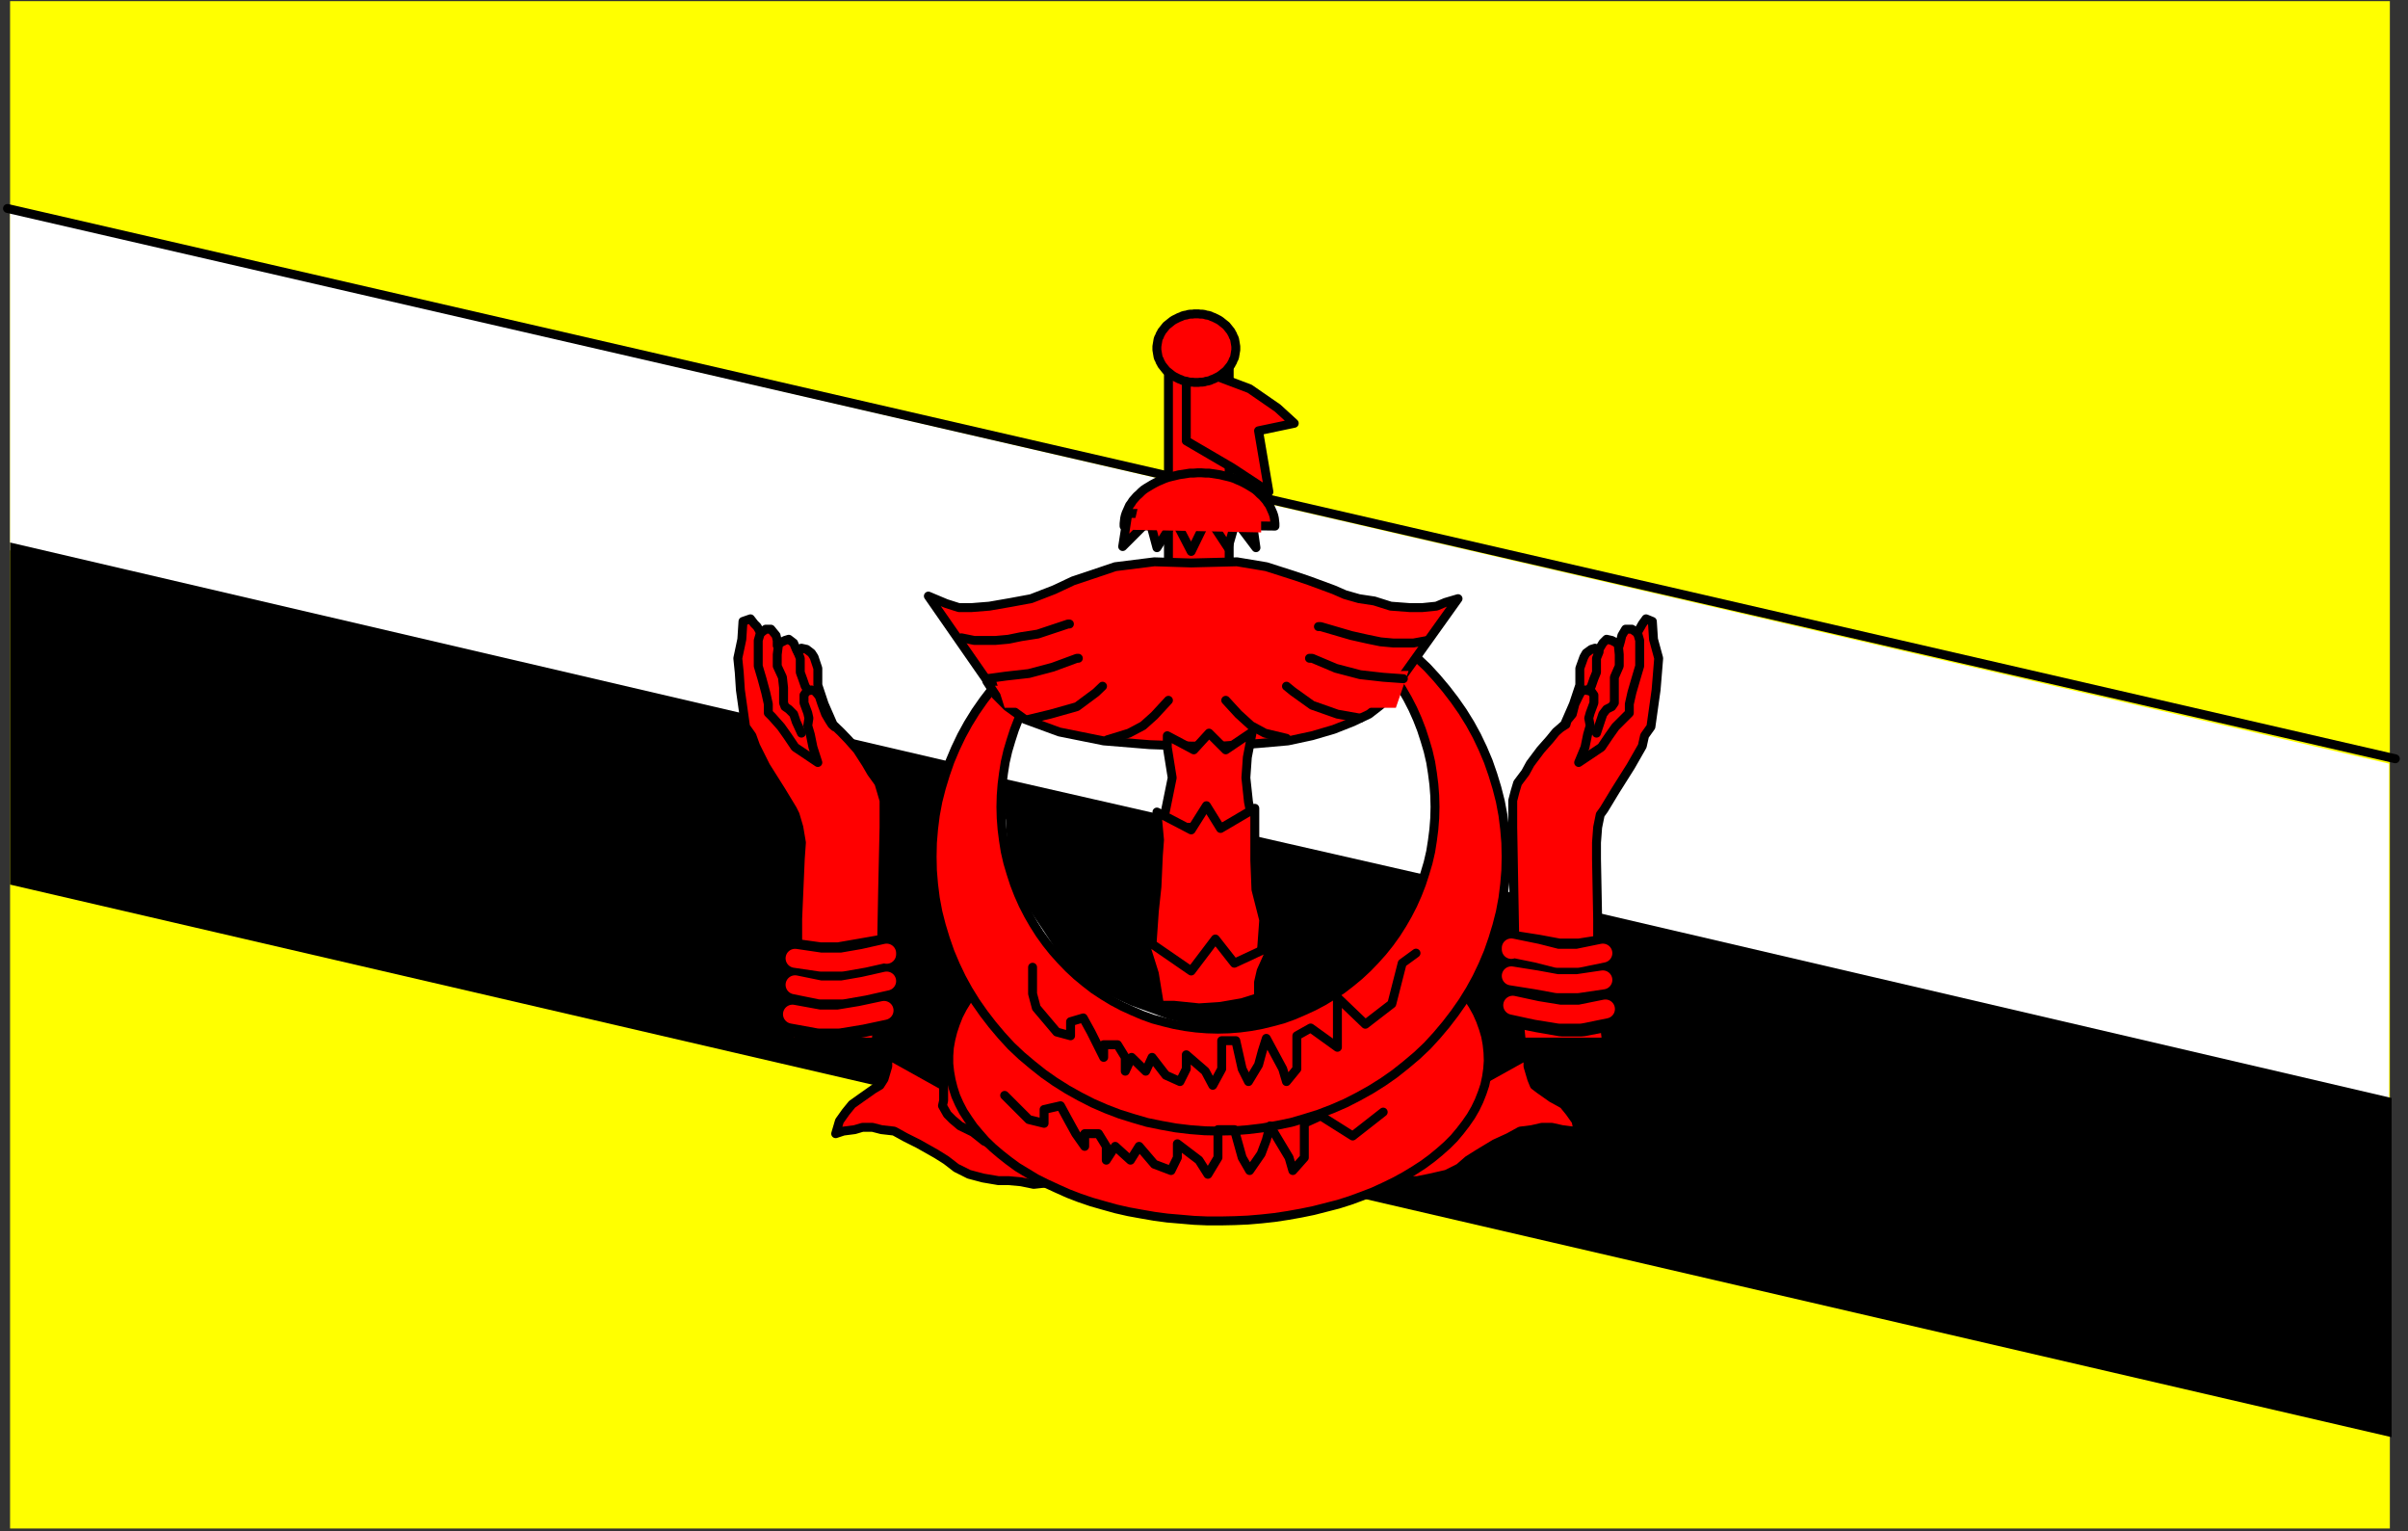 <?xml version="1.0" encoding="UTF-8" standalone="no"?>
<svg
   xmlns:ooo="http://xml.openoffice.org/svg/export"
   xmlns:dc="http://purl.org/dc/elements/1.1/"
   xmlns:cc="http://creativecommons.org/ns#"
   xmlns:rdf="http://www.w3.org/1999/02/22-rdf-syntax-ns#"
   xmlns:svg="http://www.w3.org/2000/svg"
   xmlns="http://www.w3.org/2000/svg"
   xmlns:sodipodi="http://sodipodi.sourceforge.net/DTD/sodipodi-0.dtd"
   xmlns:inkscape="http://www.inkscape.org/namespaces/inkscape"
   version="1.2"
   width="83.65mm"
   height="53.18mm"
   viewBox="0 0 8365 5318"
   preserveAspectRatio="xMidYMid"
   xml:space="preserve"
   id="svg226"
   sodipodi:docname="bruneif.svg"
   style="fill-rule:evenodd;stroke-width:28.222;stroke-linejoin:round"
   inkscape:version="0.92.5 (2060ec1f9f, 2020-04-08)"><rect x="0" y="0" width="8365" height="5318" fill="#333333" stroke="none"/><sodipodi:namedview
   pagecolor="#ffffff"
   bordercolor="#666666"
   borderopacity="1"
   objecttolerance="10"
   gridtolerance="10"
   guidetolerance="10"
   inkscape:pageopacity="0"
   inkscape:pageshadow="2"
   inkscape:window-width="664"
   inkscape:window-height="487"
   id="namedview228"
   showgrid="false"
   inkscape:zoom="0.2102413"
   inkscape:cx="158.09764"
   inkscape:cy="100.49764"
   inkscape:window-x="0"
   inkscape:window-y="0"
   inkscape:window-maximized="0"
   inkscape:current-layer="svg226" />
 <defs
   class="ClipPathGroup"
   id="defs8">
  <clipPath
   id="presentation_clip_path"
   clipPathUnits="userSpaceOnUse">
   <rect
   x="0"
   y="0"
   width="21000"
   height="29700"
   id="rect2" />
  </clipPath>
  <clipPath
   id="presentation_clip_path_shrink"
   clipPathUnits="userSpaceOnUse">
   <rect
   x="21"
   y="29"
   width="20958"
   height="29641"
   id="rect5" />
  </clipPath>
 </defs>
 <defs
   class="TextShapeIndex"
   id="defs12">
  <g
   ooo:slide="id1"
   ooo:id-list="id3"
   id="g10" />
 </defs>
 <defs
   class="EmbeddedBulletChars"
   id="defs44">
  <g
   id="bullet-char-template-57356"
   transform="matrix(4.8828125e-4,0,0,-4.8828125e-4,0,0)">
   <path
   d="M 580,1141 1163,571 580,0 -4,571 Z"
   id="path14"
   inkscape:connector-curvature="0" />
  </g>
  <g
   id="bullet-char-template-57354"
   transform="matrix(4.8828125e-4,0,0,-4.8828125e-4,0,0)">
   <path
   d="M 8,1128 H 1137 V 0 H 8 Z"
   id="path17"
   inkscape:connector-curvature="0" />
  </g>
  <g
   id="bullet-char-template-10146"
   transform="matrix(4.8828125e-4,0,0,-4.8828125e-4,0,0)">
   <path
   d="M 174,0 602,739 174,1481 1456,739 Z M 1358,739 309,1346 659,739 Z"
   id="path20"
   inkscape:connector-curvature="0" />
  </g>
  <g
   id="bullet-char-template-10132"
   transform="matrix(4.8828125e-4,0,0,-4.8828125e-4,0,0)">
   <path
   d="M 2015,739 1276,0 H 717 l 543,543 H 174 v 393 h 1086 l -543,545 h 557 z"
   id="path23"
   inkscape:connector-curvature="0" />
  </g>
  <g
   id="bullet-char-template-10007"
   transform="matrix(4.8828125e-4,0,0,-4.8828125e-4,0,0)">
   <path
   d="m 0,-2 c -7,16 -16,29 -25,39 l 381,530 c -94,256 -141,385 -141,387 0,25 13,38 40,38 9,0 21,-2 34,-5 21,4 42,12 65,25 l 27,-13 111,-251 280,301 64,-25 24,25 c 21,-10 41,-24 62,-43 C 886,937 835,863 770,784 769,783 710,716 594,584 L 774,223 c 0,-27 -21,-55 -63,-84 l 16,-20 C 717,90 699,76 672,76 641,76 570,178 457,381 L 164,-76 c -22,-34 -53,-51 -92,-51 -42,0 -63,17 -64,51 -7,9 -10,24 -10,44 0,9 1,19 2,30 z"
   id="path26"
   inkscape:connector-curvature="0" />
  </g>
  <g
   id="bullet-char-template-10004"
   transform="matrix(4.8828125e-4,0,0,-4.8828125e-4,0,0)">
   <path
   d="M 285,-33 C 182,-33 111,30 74,156 52,228 41,333 41,471 c 0,78 14,145 41,201 34,71 87,106 158,106 53,0 88,-31 106,-94 l 23,-176 c 8,-64 28,-97 59,-98 l 735,706 c 11,11 33,17 66,17 42,0 63,-15 63,-46 V 965 c 0,-36 -10,-64 -30,-84 L 442,47 C 390,-6 338,-33 285,-33 Z"
   id="path29"
   inkscape:connector-curvature="0" />
  </g>
  <g
   id="bullet-char-template-9679"
   transform="matrix(4.8828125e-4,0,0,-4.8828125e-4,0,0)">
   <path
   d="M 813,0 C 632,0 489,54 383,161 276,268 223,411 223,592 c 0,181 53,324 160,431 106,107 249,161 430,161 179,0 323,-54 432,-161 108,-107 162,-251 162,-431 0,-180 -54,-324 -162,-431 C 1136,54 992,0 813,0 Z"
   id="path32"
   inkscape:connector-curvature="0" />
  </g>
  <g
   id="bullet-char-template-8226"
   transform="matrix(4.8828125e-4,0,0,-4.8828125e-4,0,0)">
   <path
   d="m 346,457 c -73,0 -137,26 -191,78 -54,51 -81,114 -81,188 0,73 27,136 81,188 54,52 118,78 191,78 73,0 134,-26 185,-79 51,-51 77,-114 77,-187 0,-75 -25,-137 -76,-188 -50,-52 -112,-78 -186,-78 z"
   id="path35"
   inkscape:connector-curvature="0" />
  </g>
  <g
   id="bullet-char-template-8211"
   transform="matrix(4.8828125e-4,0,0,-4.8828125e-4,0,0)">
   <path
   d="M -4,459 H 1135 V 606 H -4 Z"
   id="path38"
   inkscape:connector-curvature="0" />
  </g>
  <g
   id="bullet-char-template-61548"
   transform="matrix(4.8828125e-4,0,0,-4.8828125e-4,0,0)">
   <path
   d="m 173,740 c 0,163 58,303 173,419 116,115 255,173 419,173 163,0 302,-58 418,-173 116,-116 174,-256 174,-419 0,-163 -58,-303 -174,-418 C 1067,206 928,148 765,148 601,148 462,206 346,322 231,437 173,577 173,740 Z"
   id="path41"
   inkscape:connector-curvature="0" />
  </g>
 </defs>
 <g
   id="g49"
   transform="translate(-6317,-12191)">
  <g
   id="id2"
   class="Master_Slide">
   <g
   id="bg-id2"
   class="Background" />
   <g
   id="bo-id2"
   class="BackgroundObjects" />
  </g>
 </g>
 <g
   class="SlideGroup"
   id="g224"
   transform="translate(-6317,-12191)">
  <g
   id="g222">
   <g
   id="container-id1">
    <g
   id="id1"
   class="Slide"
   clip-path="url(#presentation_clip_path)">
     <g
   class="Page"
   id="g218">
      <g
   class="Graphic"
   id="g216">
       <g
   id="id3">
        <rect
   class="BoundingBox"
   x="6317"
   y="12191"
   width="8365"
   height="5318"
   id="rect51"
   style="fill:none;stroke:none" />
        <defs
   id="defs56">
         <clipPath
   id="clip_path_1"
   clipPathUnits="userSpaceOnUse">
          <path
   d="m 6317,12191 h 8364 v 5317 H 6317 Z"
   id="path53"
   inkscape:connector-curvature="0" />
         </clipPath>
        </defs>
        <g
   clip-path="url(#clip_path_1)"
   id="g58" />
        <defs
   id="defs63">
         <clipPath
   id="clip_path_2"
   clipPathUnits="userSpaceOnUse">
          <path
   d="m 6317,12195 h 8355 v 5304 H 6317 Z"
   id="path60"
   inkscape:connector-curvature="0" />
         </clipPath>
        </defs>
        <g
   clip-path="url(#clip_path_2)"
   id="g211">
         <path
   d="m 6352,12195 h 8267 v 5304 H 6352 Z"
   id="path65"
   inkscape:connector-curvature="0"
   style="fill:#ffff00;stroke:none" />
         <path
   d="m 6352,12928 8264,1915 v 1188 L 6352,14102 Z"
   id="path67"
   inkscape:connector-curvature="0"
   style="fill:#ffffff;stroke:none" />
         <path
   d="m 6352,14075 8273,1929 v 1178 L 6352,15263 Z"
   id="path69"
   inkscape:connector-curvature="0"
   style="fill:#000000;stroke:none" />
         <path
   d="m 6343,12915 8295,1911"
   id="path71"
   inkscape:connector-curvature="0"
   style="fill:none;stroke:#000000;stroke-width:31;stroke-linecap:round;stroke-linejoin:round" />
         <path
   d="m 10994,16291 119,13 44,-9 44,-4 h 40 l 44,-9 57,-13 44,-22 31,-27 35,-22 58,-35 48,-22 40,-22 40,-5 35,-8 h 35 l 36,8 39,5 18,9 -9,-44 -22,-31 -22,-27 -40,-22 -44,-31 -17,-13 -9,-22 -13,-44 v -40 l -578,322 z"
   id="path73"
   inkscape:connector-curvature="0"
   style="fill:#ff0000;stroke:none" />
         <path
   d="m 10994,16291 119,13 44,-9 44,-4 h 40 l 44,-9 57,-13 44,-22 31,-27 35,-22 58,-35 48,-22 40,-22 40,-5 35,-8 h 35 l 36,8 39,5 18,9 -9,-44 -22,-31 -22,-27 -40,-22 -44,-31 -17,-13 -9,-22 -13,-44 v -40 l -578,322 z"
   id="path75"
   inkscape:connector-curvature="0"
   style="fill:none;stroke:#000000;stroke-width:31;stroke-linecap:round;stroke-linejoin:round" />
         <path
   d="m 10027,16291 -119,13 -44,-9 -44,-4 h -35 l -53,-9 -49,-13 -44,-22 -35,-27 -35,-22 -62,-35 -44,-22 -40,-22 -44,-5 -31,-8 h -35 l -27,8 -39,5 -27,9 13,-44 22,-31 22,-27 31,-22 44,-31 22,-13 14,-22 13,-44 v -40 l 578,322 z"
   id="path77"
   inkscape:connector-curvature="0"
   style="fill:#ff0000;stroke:none" />
         <path
   d="m 10027,16291 -119,13 -44,-9 -44,-4 h -35 l -53,-9 -49,-13 -44,-22 -35,-27 -35,-22 -62,-35 -44,-22 -40,-22 -44,-5 -31,-8 h -35 l -27,8 -39,5 -27,9 13,-44 22,-31 22,-27 31,-22 44,-31 22,-13 14,-22 13,-44 v -40 l 578,322 z"
   id="path79"
   inkscape:connector-curvature="0"
   style="fill:none;stroke:#000000;stroke-width:31;stroke-linecap:round;stroke-linejoin:round" />
         <path
   d="m 11386,15845 18,49 22,48 v 31 31 18 l -18,31 -8,17 -31,22 -36,22 -44,31 -84,40 -119,53 -75,35 z"
   id="path81"
   inkscape:connector-curvature="0"
   style="fill:#ff0000;stroke:none" />
         <path
   d="m 11386,15845 18,49 22,48 v 31 31 18 l -18,31 -8,17 -31,22 -36,22 -44,31 -84,40 -119,53 -75,35 z"
   id="path83"
   inkscape:connector-curvature="0"
   style="fill:none;stroke:#000000;stroke-width:31;stroke-linecap:round;stroke-linejoin:round" />
         <path
   d="m 9639,15854 -26,49 -18,44 v 35 31 l -4,18 17,30 18,18 26,22 45,22 39,31 75,35 137,58 71,31 z"
   id="path85"
   inkscape:connector-curvature="0"
   style="fill:#ff0000;stroke:none" />
         <path
   d="m 9639,15854 -26,49 -18,44 v 35 31 l -4,18 17,30 18,18 26,22 45,22 39,31 75,35 137,58 71,31 z"
   id="path87"
   inkscape:connector-curvature="0"
   style="fill:none;stroke:#000000;stroke-width:31;stroke-linecap:round;stroke-linejoin:round" />
         <path
   d="m 10550,15869 -733,-350 -29,23 -26,23 -24,24 -23,25 -20,25 -18,26 -16,26 -14,27 -11,28 -9,27 -7,28 -5,28 -2,28 v 28 l 3,28 5,28 7,28 9,28 12,27 14,27 17,26 18,26 21,25 22,25 25,24 27,23 28,22 30,22 33,20 33,20 36,18 37,17 38,17 39,15 41,14 42,12 43,12 44,10 44,8 46,8 45,6 47,4 46,4 47,2 h 47 l 47,-1 46,-2 47,-4 46,-5 46,-7 45,-8 44,-9 43,-11 43,-11 41,-13 41,-15 39,-15 37,-17 37,-18 35,-19 33,-20 31,-20 30,-22 28,-23 26,-23 24,-24 21,-25 20,-26 18,-26 15,-26 13,-27 11,-28 9,-27 6,-28 4,-28 2,-28 -1,-29 -3,-28 -5,-28 -8,-27 -10,-28 -12,-27 -15,-27 -17,-26 -18,-26 -21,-25 -24,-24 -25,-24 z"
   id="path89"
   inkscape:connector-curvature="0"
   style="fill:#ff0000;stroke:none" />
         <path
   d="m 10550,15869 -733,-350 -29,23 -26,23 -24,24 -23,25 -20,25 -18,26 -16,26 -14,27 -11,28 -9,27 -7,28 -5,28 -2,28 v 28 l 3,28 5,28 7,28 9,28 12,27 14,27 17,26 18,26 21,25 22,25 25,24 27,23 28,22 30,22 33,20 33,20 36,18 37,17 38,17 39,15 41,14 42,12 43,12 44,10 44,8 46,8 45,6 47,4 46,4 47,2 h 47 l 47,-1 46,-2 47,-4 46,-5 46,-7 45,-8 44,-9 43,-11 43,-11 41,-13 41,-15 39,-15 37,-17 37,-18 35,-19 33,-20 31,-20 30,-22 28,-23 26,-23 24,-24 21,-25 20,-26 18,-26 15,-26 13,-27 11,-28 9,-27 6,-28 4,-28 2,-28 -1,-29 -3,-28 -5,-28 -8,-27 -10,-28 -12,-27 -15,-27 -17,-26 -18,-26 -21,-25 -24,-24 -25,-24 z"
   id="path91"
   inkscape:connector-curvature="0"
   style="fill:none;stroke:#000000;stroke-width:31;stroke-linecap:round;stroke-linejoin:round" />
         <path
   d="m 11553,15170 c 0,167 -46,332 -134,477 -87,144 -213,265 -364,348 -152,84 -324,128 -498,128 -175,0 -347,-44 -499,-128 -151,-83 -277,-204 -364,-348 -88,-145 -134,-310 -134,-477 0,-167 46,-332 134,-476 87,-145 213,-266 364,-349 152,-84 324,-128 499,-128 174,0 346,44 498,128 151,83 277,204 364,349 88,144 134,309 134,476 z"
   id="path93"
   inkscape:connector-curvature="0"
   style="fill:#ff0000;stroke:none" />
         <path
   d="m 11549,15166 -1,-48 -4,-48 -6,-48 -9,-48 -12,-47 -14,-46 -16,-46 -19,-45 -21,-44 -23,-42 -26,-42 -28,-40 -30,-39 -32,-38 -33,-36 -36,-34 -38,-32 -39,-31 -40,-28 -43,-27 -43,-24 -45,-23 -46,-20 -47,-18 -48,-15 -48,-14 -49,-10 -50,-9 -50,-6 -51,-4 -50,-1 v 0 l -50,1 -51,4 -50,6 -50,9 -49,10 -48,14 -48,15 -47,18 -46,20 -45,23 -43,24 -43,27 -40,28 -39,31 -38,32 -36,34 -33,36 -32,38 -30,39 -28,40 -26,42 -23,42 -21,44 -19,45 -16,46 -14,46 -12,47 -9,48 -6,48 -4,48 -1,48 v 0 l 1,48 4,48 6,48 9,48 12,47 14,46 16,46 19,45 21,44 23,42 26,42 28,40 30,39 32,38 33,36 36,34 38,32 39,31 40,28 43,27 43,24 45,23 46,20 47,18 48,15 48,14 49,10 50,9 50,6 51,4 50,1 v 0 l 50,-1 51,-4 50,-6 50,-9 49,-10 48,-14 48,-15 47,-18 46,-20 45,-23 43,-24 43,-27 40,-28 39,-31 38,-32 36,-34 33,-36 32,-38 30,-39 28,-40 26,-42 23,-42 21,-44 19,-45 16,-46 14,-46 12,-47 9,-48 6,-48 4,-48 z"
   id="path95"
   inkscape:connector-curvature="0"
   style="fill:none;stroke:#000000;stroke-width:31;stroke-linecap:round;stroke-linejoin:round" />
         <path
   d="m 11306,14995 c 0,136 -35,269 -101,387 -67,118 -162,215 -277,283 -115,68 -245,104 -378,104 -133,0 -263,-36 -378,-104 -115,-68 -210,-165 -277,-283 -66,-118 -101,-251 -101,-387 0,-136 35,-269 101,-387 67,-118 162,-215 277,-283 115,-68 245,-104 378,-104 133,0 263,36 378,104 115,68 210,165 277,283 66,118 101,251 101,387 z"
   id="path97"
   inkscape:connector-curvature="0"
   style="fill:#ffffff;stroke:none" />
         <path
   d="m 11302,14993 -1,-39 -3,-39 -5,-39 -6,-38 -9,-39 -11,-37 -12,-37 -14,-36 -16,-36 -18,-35 -19,-33 -21,-33 -23,-32 -24,-30 -26,-29 -27,-28 -28,-26 -29,-24 -31,-24 -32,-21 -33,-20 -34,-18 -35,-16 -35,-15 -36,-13 -37,-10 -37,-9 -38,-7 -38,-5 -38,-3 -38,-1 v 0 l -38,1 -38,3 -38,5 -38,7 -37,9 -37,10 -36,13 -35,15 -35,16 -34,18 -33,20 -32,21 -31,24 -29,24 -28,26 -27,28 -26,29 -24,30 -23,32 -21,33 -19,33 -18,35 -16,36 -14,36 -12,37 -11,37 -9,39 -6,38 -5,39 -3,39 -1,39 v 0 l 1,39 3,39 5,39 6,38 9,39 11,37 12,37 14,36 16,36 18,35 19,33 21,33 23,32 24,30 26,29 27,28 28,26 29,24 31,24 32,21 33,20 34,18 35,16 35,15 36,13 37,10 37,9 38,7 38,5 38,3 38,1 v 0 l 38,-1 38,-3 38,-5 38,-7 37,-9 37,-10 36,-13 35,-15 35,-16 34,-18 33,-20 32,-21 31,-24 29,-24 28,-26 27,-28 26,-29 24,-30 23,-32 21,-33 19,-33 18,-35 16,-36 14,-36 12,-37 11,-37 9,-39 6,-38 5,-39 3,-39 z"
   id="path99"
   inkscape:connector-curvature="0"
   style="fill:none;stroke:#000000;stroke-width:31;stroke-linecap:round;stroke-linejoin:round" />
         <path
   d="m 9811,15038 -13,-71 9,-71 1451,331 -26,71 -31,93 -57,66 -80,88 -88,75 -84,62 -132,48 -110,23 -128,13 -146,-36 -132,-48 -115,-53 -119,-102 -66,-101 -71,-106 -40,-88 -17,-111 z"
   id="path101"
   inkscape:connector-curvature="0"
   style="fill:#000000;stroke:none" />
         <path
   d="m 10376,13374 h 211 v 895 h -211 z"
   id="path103"
   inkscape:connector-curvature="0"
   style="fill:#ff0000;stroke:none" />
         <path
   d="m 10376,13374 h 211 v 895 h -211 z"
   id="path105"
   inkscape:connector-curvature="0"
   style="fill:none;stroke:#000000;stroke-width:31;stroke-linecap:round;stroke-linejoin:round" />
         <path
   d="m 9542,14261 230,331 h 1380 l 230,-322 -44,13 -31,13 -49,5 h -44 l -66,-5 -57,-18 -53,-8 -49,-14 -39,-17 -84,-31 -53,-18 -97,-31 -102,-17 -159,4 -128,-4 -136,17 -80,27 -66,22 -66,31 -80,31 -70,13 -75,13 -62,5 h -44 l -44,-14 z"
   id="path107"
   inkscape:connector-curvature="0"
   style="fill:#ff0000;stroke:none" />
         <path
   d="m 9542,14261 230,331 h 1380 l 230,-322 -44,13 -31,13 -49,5 h -44 l -66,-5 -57,-18 -53,-8 -49,-14 -39,-17 -84,-31 -53,-18 -97,-31 -102,-17 -159,4 -128,-4 -136,17 -80,27 -66,22 -66,31 -80,31 -70,13 -75,13 -62,5 h -44 l -44,-14 z"
   id="path109"
   inkscape:connector-curvature="0"
   style="fill:none;stroke:#000000;stroke-width:31;stroke-linecap:round;stroke-linejoin:round" />
         <path
   d="m 11276,14415 -49,9 h -39 -31 l -44,-4 -44,-9 -58,-13 -106,-31 h -8"
   id="path111"
   inkscape:connector-curvature="0"
   style="fill:none;stroke:#000000;stroke-width:31;stroke-linecap:round;stroke-linejoin:round" />
         <path
   d="m 9657,14406 44,9 h 40 35 l 44,-4 44,-9 58,-9 105,-35 h 5"
   id="path113"
   inkscape:connector-curvature="0"
   style="fill:none;stroke:#000000;stroke-width:31;stroke-linecap:round;stroke-linejoin:round" />
         <path
   d="m 10438,13458 220,83 97,67 58,53 -124,26 36,212 -128,-84 -159,-93 v -35 z"
   id="path115"
   inkscape:connector-curvature="0"
   style="fill:#ff0000;stroke:none" />
         <path
   d="m 10438,13458 220,83 97,67 58,53 -124,26 36,212 -128,-84 -159,-93 v -35 z"
   id="path117"
   inkscape:connector-curvature="0"
   style="fill:none;stroke:#000000;stroke-width:31;stroke-linecap:round;stroke-linejoin:round" />
         <path
   d="m 10484,14015 262,3 v -9 l -1,-9 -1,-9 -2,-9 -3,-9 -4,-9 -4,-9 -4,-9 -6,-8 -5,-8 -7,-8 -7,-8 -8,-7 -8,-8 -8,-7 -9,-6 -10,-6 -10,-6 -11,-6 -10,-5 -12,-5 -11,-5 -12,-4 -12,-3 -13,-3 -12,-3 -13,-2 -13,-2 -13,-2 h -13 l -13,-1 h -14 l -13,1 h -13 l -13,2 -13,2 -13,2 -12,3 -13,3 -12,3 -12,4 -11,5 -12,5 -10,5 -11,6 -10,6 -10,6 -9,6 -8,7 -8,8 -8,7 -7,8 -7,8 -5,8 -6,8 -4,9 -4,9 -4,9 -3,9 -2,9 -1,9 -1,9 v 9 z"
   id="path119"
   inkscape:connector-curvature="0"
   style="fill:#ff0000;stroke:none" />
         <path
   d="m 10484,14015 262,3 v -9 l -1,-9 -1,-9 -2,-9 -3,-9 -4,-9 -4,-9 -4,-9 -6,-8 -5,-8 -7,-8 -7,-8 -8,-7 -8,-8 -8,-7 -9,-6 -10,-6 -10,-6 -11,-6 -10,-5 -12,-5 -11,-5 -12,-4 -12,-3 -13,-3 -12,-3 -13,-2 -13,-2 -13,-2 h -13 l -13,-1 h -14 l -13,1 h -13 l -13,2 -13,2 -13,2 -12,3 -13,3 -12,3 -12,4 -11,5 -12,5 -10,5 -11,6 -10,6 -10,6 -9,6 -8,7 -8,8 -8,7 -7,8 -7,8 -5,8 -6,8 -4,9 -4,9 -4,9 -3,9 -2,9 -1,9 -1,9 v 9 z"
   id="path121"
   inkscape:connector-curvature="0"
   style="fill:none;stroke:#000000;stroke-width:31;stroke-linecap:round;stroke-linejoin:round" />
         <path
   d="m 10235,13974 -18,115 93,-93 26,97 62,-97 57,110 58,-119 70,106 27,-93 70,93 -17,-119 z"
   id="path123"
   inkscape:connector-curvature="0"
   style="fill:#ff0000;stroke:none" />
         <path
   d="m 10235,13974 -18,115 93,-93 26,97 62,-97 57,110 58,-119 70,106 27,-93 70,93 -17,-119 z"
   id="path125"
   inkscape:connector-curvature="0"
   style="fill:none;stroke:#000000;stroke-width:31;stroke-linecap:round;stroke-linejoin:round" />
         <path
   d="m 9745,14557 h 1434 l -35,48 -31,35 -40,31 -57,27 -66,26 -75,22 -84,18 -102,9 -128,9 h -106 l -145,-5 -159,-13 -154,-31 -120,-44 -61,-44 -40,-40 z"
   id="path127"
   inkscape:connector-curvature="0"
   style="fill:#ff0000;stroke:none" />
         <path
   d="m 9745,14557 h 1434 l -35,48 -31,35 -40,31 -57,27 -66,26 -75,22 -84,18 -102,9 -128,9 h -106 l -145,-5 -159,-13 -154,-31 -120,-44 -61,-44 -40,-40 z"
   id="path129"
   inkscape:connector-curvature="0"
   style="fill:none;stroke:#000000;stroke-width:31;stroke-linecap:round;stroke-linejoin:round" />
         <path
   d="m 9772,14539 35,110 h 1359 l 44,-128 z"
   id="path131"
   inkscape:connector-curvature="0"
   style="fill:#ff0000;stroke:none" />
         <path
   d="m 9745,14548 66,-9 80,-9 83,-22 84,-31 h 5"
   id="path133"
   inkscape:connector-curvature="0"
   style="fill:none;stroke:#000000;stroke-width:31;stroke-linecap:round;stroke-linejoin:round" />
         <path
   d="m 9891,14689 75,-18 92,-26 66,-49 23,-22"
   id="path135"
   inkscape:connector-curvature="0"
   style="fill:none;stroke:#000000;stroke-width:31;stroke-linecap:round;stroke-linejoin:round" />
         <path
   d="m 10164,14760 75,-23 49,-26 39,-35 49,-53"
   id="path137"
   inkscape:connector-curvature="0"
   style="fill:none;stroke:#000000;stroke-width:31;stroke-linecap:round;stroke-linejoin:round" />
         <path
   d="m 11192,14548 -70,-5 -80,-9 -84,-22 -83,-35 h -9"
   id="path139"
   inkscape:connector-curvature="0"
   style="fill:none;stroke:#000000;stroke-width:31;stroke-linecap:round;stroke-linejoin:round" />
         <path
   d="m 11042,14685 -79,-14 -88,-31 -67,-48 -22,-18"
   id="path141"
   inkscape:connector-curvature="0"
   style="fill:none;stroke:#000000;stroke-width:31;stroke-linecap:round;stroke-linejoin:round" />
         <path
   d="m 10786,14755 -75,-18 -48,-26 -44,-40 -44,-48"
   id="path143"
   inkscape:connector-curvature="0"
   style="fill:none;stroke:#000000;stroke-width:31;stroke-linecap:round;stroke-linejoin:round" />
         <path
   d="m 10614,13402 c 0,21 -6,42 -18,61 -12,18 -29,33 -50,44 -21,10 -45,16 -68,16 -24,0 -48,-6 -69,-16 -21,-11 -38,-26 -50,-44 -12,-19 -18,-40 -18,-61 0,-21 6,-42 18,-60 12,-19 29,-34 50,-45 21,-10 45,-16 69,-16 23,0 47,6 68,16 21,11 38,26 50,45 12,18 18,39 18,60 z"
   id="path145"
   inkscape:connector-curvature="0"
   style="fill:#ff0000;stroke:none" />
         <path
   d="m 10610,13400 v -6 l -1,-6 -1,-6 -1,-6 -1,-6 -2,-6 -3,-5 -2,-6 -3,-5 -3,-6 -4,-5 -4,-5 -4,-5 -4,-5 -5,-4 -5,-4 -5,-4 -5,-4 -6,-4 -6,-3 -6,-3 -6,-3 -6,-2 -6,-3 -7,-2 -7,-1 -6,-2 -7,-1 h -7 l -7,-1 h -7 v 0 h -7 l -7,1 h -7 l -7,1 -6,2 -7,1 -7,2 -6,3 -6,2 -6,3 -6,3 -6,3 -6,4 -5,4 -5,4 -5,4 -5,4 -4,5 -4,5 -4,5 -4,5 -3,6 -3,5 -2,6 -3,5 -2,6 -1,6 -1,6 -1,6 -1,6 v 6 0 6 l 1,6 1,6 1,6 1,6 2,6 3,5 2,6 3,5 3,6 4,5 4,5 4,5 4,5 5,4 5,4 5,4 5,4 6,4 6,3 6,3 6,3 6,2 6,3 7,2 7,1 6,2 7,1 h 7 l 7,1 h 7 v 0 h 7 l 7,-1 h 7 l 7,-1 6,-2 7,-1 7,-2 6,-3 6,-2 6,-3 6,-3 6,-3 6,-4 5,-4 5,-4 5,-4 5,-4 4,-5 4,-5 4,-5 4,-5 3,-6 3,-5 2,-6 3,-5 2,-6 1,-6 1,-6 1,-6 1,-6 z"
   id="path147"
   inkscape:connector-curvature="0"
   style="fill:none;stroke:#000000;stroke-width:31;stroke-linecap:round;stroke-linejoin:round" />
         <path
   d="m 10270,13952 -18,79 446,9 v -88 z"
   id="path149"
   inkscape:connector-curvature="0"
   style="fill:#ff0000;stroke:none" />
         <path
   d="m 8898,14349 -4,62 -14,66 5,49 4,61 18,128 22,31 13,36 35,70 53,84 40,66 9,18 13,44 9,53 -4,57 -9,208 v 106 l -14,216 -17,106 h 106 198 l 9,-168 9,-137 4,-216 5,-225 v -93 l -9,-31 -9,-30 -26,-36 -18,-31 -31,-48 -31,-35 -26,-27 -27,-26 -31,-71 -22,-66 v -58 l -13,-39 -9,-14 -17,-13 -18,-4 -13,13 -5,-9 -9,-22 -17,-13 -13,4 -18,9 -9,9 v -18 l -4,-17 -18,-22 h -18 l -17,13 -13,-22 -9,-9 -14,-18 z"
   id="path151"
   inkscape:connector-curvature="0"
   style="fill:#ff0000;stroke:none" />
         <path
   d="m 8898,14349 -4,62 -14,66 5,49 4,61 18,128 22,31 13,36 35,70 53,84 40,66 9,18 13,44 9,53 -4,57 -9,208 v 106 l -14,216 -17,106 h 106 198 l 9,-168 9,-137 4,-216 5,-225 v -93 l -9,-31 -9,-30 -26,-36 -18,-31 -31,-48 -31,-35 -26,-27 -27,-26 -31,-71 -22,-66 v -58 l -13,-39 -9,-14 -17,-13 -18,-4 -13,13 -5,-9 -9,-22 -17,-13 -13,4 -18,9 -9,9 v -18 l -4,-17 -18,-22 h -18 l -17,13 -13,-22 -9,-9 -14,-18 z"
   id="path153"
   inkscape:connector-curvature="0"
   style="fill:none;stroke:#000000;stroke-width:31;stroke-linecap:round;stroke-linejoin:round" />
         <path
   d="m 8960,14384 -9,31 v 53 36 l 13,44 13,48 9,40 v 31 l 13,13 31,35 22,31 27,40 79,53 -17,-53 -9,-44 -9,-31 4,-26 -4,-18 -13,-35 v -27 l 9,-13 17,-5 13,5 14,17 9,27 13,35 13,22 9,14 9,8"
   id="path155"
   inkscape:connector-curvature="0"
   style="fill:none;stroke:#000000;stroke-width:31;stroke-linecap:round;stroke-linejoin:round" />
         <path
   d="m 9022,14424 -5,40 v 40 l 18,39 4,36 v 53 l 5,13 13,9 17,17 9,27 18,39"
   id="path157"
   inkscape:connector-curvature="0"
   style="fill:none;stroke:#000000;stroke-width:31;stroke-linecap:round;stroke-linejoin:round" />
         <path
   d="m 9088,14455 9,22 v 18 31 l 8,22 9,26 9,13"
   id="path159"
   inkscape:connector-curvature="0"
   style="fill:none;stroke:#000000;stroke-width:31;stroke-linecap:round;stroke-linejoin:round" />
         <path
   d="m 9070,15616 93,22 h 70 l 75,-18 80,-18"
   id="path161"
   inkscape:connector-curvature="0"
   style="fill:none;stroke:#000000;stroke-width:137;stroke-linecap:round;stroke-linejoin:round" />
         <path
   d="m 9070,15519 93,13 h 70 l 75,-13 80,-14 v 5 -5"
   id="path163"
   inkscape:connector-curvature="0"
   style="fill:none;stroke:#000000;stroke-width:137;stroke-linecap:round;stroke-linejoin:round" />
         <path
   d="m 9061,15722 97,17 h 66 l 80,-13 84,-18 h -5"
   id="path165"
   inkscape:connector-curvature="0"
   style="fill:none;stroke:#000000;stroke-width:137;stroke-linecap:round;stroke-linejoin:round" />
         <path
   d="m 9079,15611 88,18 h 75 l 75,-13 80,-18"
   id="path167"
   inkscape:connector-curvature="0"
   style="fill:none;stroke:#ff0000;stroke-width:66;stroke-linecap:round;stroke-linejoin:round" />
         <path
   d="m 9079,15519 88,13 h 75 l 75,-13 80,-18 v 4 -4"
   id="path169"
   inkscape:connector-curvature="0"
   style="fill:none;stroke:#ff0000;stroke-width:66;stroke-linecap:round;stroke-linejoin:round" />
         <path
   d="m 9070,15713 93,17 h 66 l 79,-13 80,-17"
   id="path171"
   inkscape:connector-curvature="0"
   style="fill:none;stroke:#ff0000;stroke-width:66;stroke-linecap:round;stroke-linejoin:round" />
         <path
   d="m 12057,14349 4,62 18,66 -4,49 -5,61 -18,128 -22,31 -8,36 -40,70 -53,84 -40,66 -13,18 -9,44 -4,53 v 57 l 4,208 v 106 l 18,216 13,106 h -97 -199 l -17,-168 -5,-137 -4,-216 -4,-225 v -93 l 8,-31 9,-30 27,-36 17,-31 36,-48 31,-35 22,-27 30,-26 31,-71 22,-66 v -58 l 14,-39 8,-14 18,-13 13,-4 9,13 5,-9 13,-22 13,-13 18,4 17,9 9,9 5,-18 4,-17 13,-22 h 22 l 18,13 13,-22 5,-9 13,-18 z"
   id="path173"
   inkscape:connector-curvature="0"
   style="fill:#ff0000;stroke:none" />
         <path
   d="m 12057,14349 4,62 18,66 -4,49 -5,61 -18,128 -22,31 -8,36 -40,70 -53,84 -40,66 -13,18 -9,44 -4,53 v 57 l 4,208 v 106 l 18,216 13,106 h -97 -199 l -17,-168 -5,-137 -4,-216 -4,-225 v -93 l 8,-31 9,-30 27,-36 17,-31 36,-48 31,-35 22,-27 30,-26 31,-71 22,-66 v -58 l 14,-39 8,-14 18,-13 13,-4 9,13 5,-9 13,-22 13,-13 18,4 17,9 9,9 5,-18 4,-17 13,-22 h 22 l 18,13 13,-22 5,-9 13,-18 z"
   id="path175"
   inkscape:connector-curvature="0"
   style="fill:none;stroke:#000000;stroke-width:31;stroke-linecap:round;stroke-linejoin:round" />
         <path
   d="m 12004,14384 9,31 v 53 36 l -13,44 -14,48 -9,40 v 31 l -13,13 -35,35 -22,31 -27,40 -79,53 22,-53 9,-44 9,-31 -5,-26 5,-18 13,-35 v -27 l -9,-13 -22,-5 -13,5 -9,17 -13,27 -9,35 -18,22 -4,14 -13,8"
   id="path177"
   inkscape:connector-curvature="0"
   style="fill:none;stroke:#000000;stroke-width:31;stroke-linecap:round;stroke-linejoin:round" />
         <path
   d="m 11938,14424 4,40 v 40 l -17,39 v 36 53 l -9,13 -18,9 -13,17 -9,27 -13,39"
   id="path179"
   inkscape:connector-curvature="0"
   style="fill:none;stroke:#000000;stroke-width:31;stroke-linecap:round;stroke-linejoin:round" />
         <path
   d="m 11872,14455 -9,22 v 18 31 l -9,22 -9,26 -9,13"
   id="path181"
   inkscape:connector-curvature="0"
   style="fill:none;stroke:#000000;stroke-width:31;stroke-linecap:round;stroke-linejoin:round" />
         <path
   d="m 11894,15602 -89,14 h -75 l -75,-14 -83,-13"
   id="path183"
   inkscape:connector-curvature="0"
   style="fill:none;stroke:#000000;stroke-width:137;stroke-linecap:round;stroke-linejoin:round" />
         <path
   d="m 11894,15505 -89,14 h -75 l -75,-14 -83,-13"
   id="path185"
   inkscape:connector-curvature="0"
   style="fill:none;stroke:#000000;stroke-width:137;stroke-linecap:round;stroke-linejoin:round" />
         <path
   d="m 11902,15704 -92,18 h -66 l -80,-14 -84,-17"
   id="path187"
   inkscape:connector-curvature="0"
   style="fill:none;stroke:#000000;stroke-width:137;stroke-linecap:round;stroke-linejoin:round" />
         <path
   d="m 11885,15594 -88,13 h -71 l -71,-13 -88,-14"
   id="path189"
   inkscape:connector-curvature="0"
   style="fill:none;stroke:#ff0000;stroke-width:66;stroke-linecap:round;stroke-linejoin:round" />
         <path
   d="m 11885,15501 -88,18 h -71 l -71,-18 -88,-18 v 5 -5"
   id="path191"
   inkscape:connector-curvature="0"
   style="fill:none;stroke:#ff0000;stroke-width:66;stroke-linecap:round;stroke-linejoin:round" />
         <path
   d="m 11894,15695 -89,18 h -70 l -80,-13 -83,-18"
   id="path193"
   inkscape:connector-curvature="0"
   style="fill:none;stroke:#ff0000;stroke-width:66;stroke-linecap:round;stroke-linejoin:round" />
         <path
   d="m 10372,14786 v -40 l 92,49 53,-58 58,58 92,-62 -17,88 -5,71 9,84 18,88 h -318 l 35,-172 z"
   id="path195"
   inkscape:connector-curvature="0"
   style="fill:#ff0000;stroke:none" />
         <path
   d="m 10372,14786 v -40 l 92,49 53,-58 58,58 92,-62 -17,88 -5,71 9,84 18,88 h -318 l 35,-172 z"
   id="path197"
   inkscape:connector-curvature="0"
   style="fill:none;stroke:#000000;stroke-width:31;stroke-linecap:round;stroke-linejoin:round" />
         <path
   d="m 10345,15108 -9,-97 119,62 53,-84 49,79 119,-70 v 123 58 l 4,101 27,106 -9,124 -18,53 h -322 l -39,-93 8,-115 9,-84 5,-110 z"
   id="path199"
   inkscape:connector-curvature="0"
   style="fill:#ff0000;stroke:none" />
         <path
   d="m 10345,15108 -9,-97 119,62 53,-84 49,79 119,-70 v 123 58 l 4,101 27,106 -9,124 -18,53 h -322 l -39,-93 8,-115 9,-84 5,-110 z"
   id="path201"
   inkscape:connector-curvature="0"
   style="fill:none;stroke:#000000;stroke-width:31;stroke-linecap:round;stroke-linejoin:round" />
         <path
   d="m 10345,15682 h 49 l 88,9 75,-5 75,-13 57,-18 v -53 l 9,-39 40,-89 -133,62 -66,-84 -84,111 -167,-115 39,124 z"
   id="path203"
   inkscape:connector-curvature="0"
   style="fill:#ff0000;stroke:none" />
         <path
   d="m 10345,15682 h 49 l 88,9 75,-5 75,-13 57,-18 v -53 l 9,-39 40,-89 -133,62 -66,-84 -84,111 -167,-115 39,124 z"
   id="path205"
   inkscape:connector-curvature="0"
   style="fill:none;stroke:#000000;stroke-width:31;stroke-linecap:round;stroke-linejoin:round" />
         <path
   d="m 9904,15550 v 92 l 13,49 71,84 48,13 v -49 l 44,-13 27,49 22,44 22,44 v -44 h 48 l 27,44 v 48 l 22,-48 49,48 22,-48 48,62 49,22 22,-44 v -49 l 66,57 26,49 31,-57 v -98 h 49 l 22,98 22,44 35,-58 13,-48 14,-44 57,106 13,44 36,-44 v -49 -66 l 48,-27 93,67 v -102 -71 l 97,93 92,-71 36,-141 48,-35"
   id="path207"
   inkscape:connector-curvature="0"
   style="fill:none;stroke:#000000;stroke-width:31;stroke-linecap:round;stroke-linejoin:round" />
         <path
   d="m 9807,15995 84,84 53,13 v -48 l 57,-13 26,48 27,49 31,44 v -44 h 48 l 27,44 v 48 l 31,-48 53,48 30,-48 53,62 58,22 22,-45 v -48 l 75,57 31,49 35,-58 v -97 h 57 l 27,97 26,45 40,-58 18,-48 13,-49 66,110 13,45 40,-45 v -48 -71 l 57,-26 111,70 106,-83"
   id="path209"
   inkscape:connector-curvature="0"
   style="fill:none;stroke:#000000;stroke-width:31;stroke-linecap:round;stroke-linejoin:round" />
        </g>
        <g
   clip-path="url(#clip_path_1)"
   id="g213" />
       </g>
      </g>
     </g>
    </g>
   </g>
  </g>
 </g>
</svg>